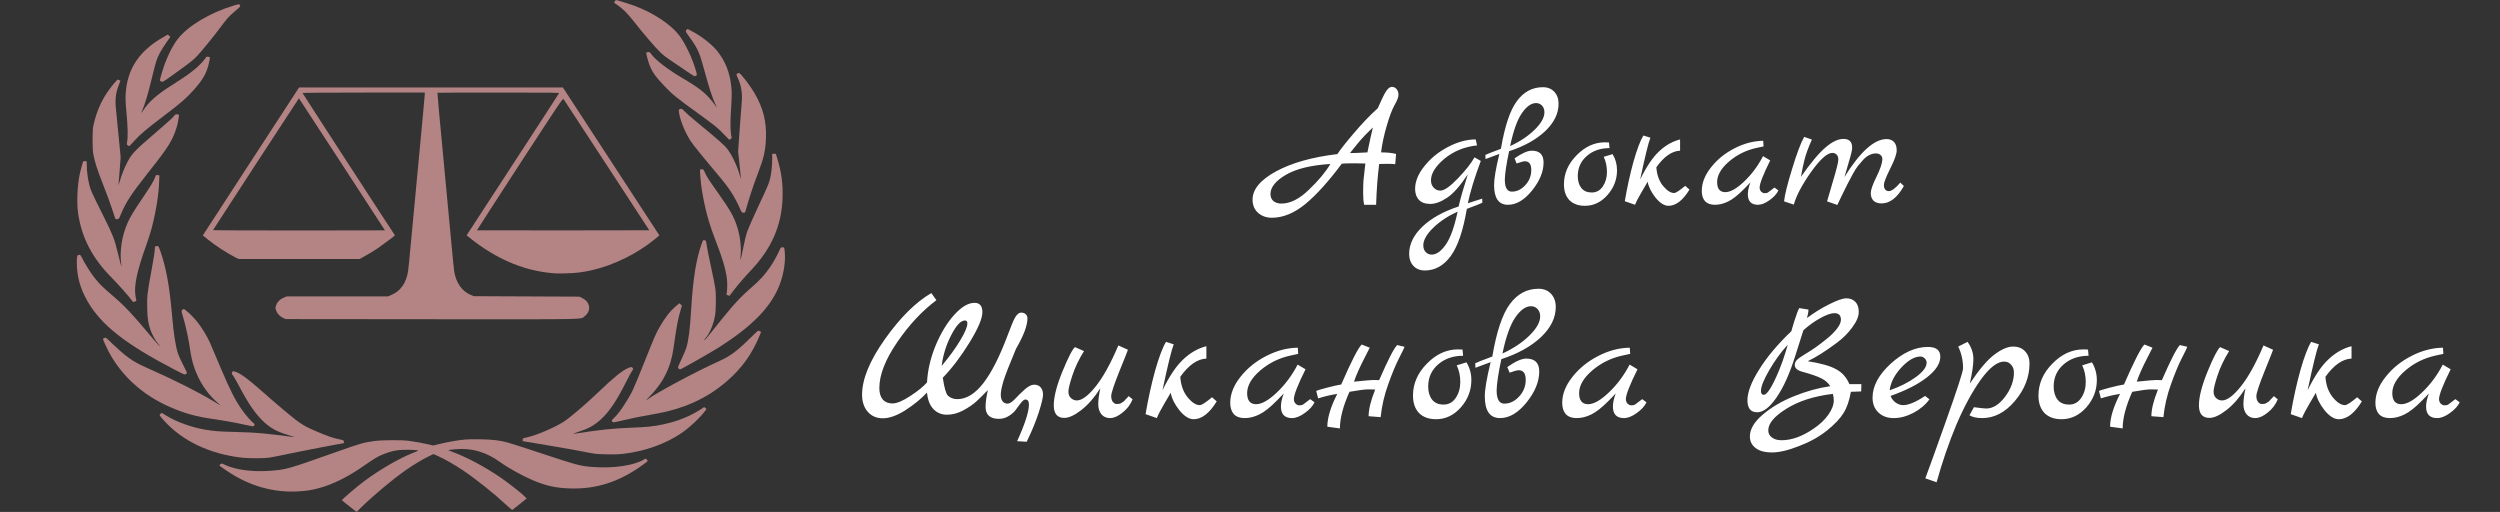 <svg width="293" height="60" viewBox="0 0 293 60" fill="none" xmlns="http://www.w3.org/2000/svg">
<rect x="0" y="0" width="293" height="60" fill="#333333" stroke="none"/>
<path d="M118.964 46.756C119.316 46.375 119.697 46.001 120.108 45.634C120.519 45.267 120.885 45.084 121.208 45.084C121.531 45.084 121.78 45.187 121.956 45.392C122.147 45.597 122.242 45.883 122.242 46.25C122.242 46.602 122.073 47.306 121.736 48.362C121.399 49.403 120.929 50.54 120.328 51.772L119.206 51.706C120.13 49.682 120.592 48.252 120.592 47.416C120.592 47.02 120.453 46.822 120.174 46.822C120.042 46.822 119.881 46.939 119.69 47.174C119.499 47.409 119.301 47.673 119.096 47.966C118.905 48.245 118.627 48.501 118.26 48.736C117.893 48.971 117.497 49.088 117.072 49.088C116.031 49.088 115.51 48.619 115.51 47.68C115.51 47.181 115.598 46.529 115.774 45.722C115.231 46.279 114.777 46.727 114.41 47.064C114.043 47.401 113.537 47.746 112.892 48.098C112.261 48.435 111.623 48.604 110.978 48.604C110.347 48.604 109.819 48.384 109.394 47.944C108.969 47.489 108.719 46.844 108.646 46.008C107.957 46.741 107.113 47.431 106.116 48.076C105.119 48.707 104.239 49.022 103.476 49.022C102.728 49.022 102.134 48.765 101.694 48.252C101.254 47.739 101.034 47.079 101.034 46.272C101.034 44.439 101.929 42.261 103.718 39.738C105.507 37.215 107.319 35.419 109.152 34.348L109.746 35.184C108.074 36.431 106.541 38.073 105.148 40.112C103.755 42.151 103.058 43.94 103.058 45.48C103.058 46.052 103.19 46.499 103.454 46.822C103.733 47.13 104.114 47.284 104.598 47.284C105.097 47.284 105.786 46.998 106.666 46.426C107.546 45.854 108.206 45.319 108.646 44.82C108.719 43.397 109.057 41.953 109.658 40.486C110.274 39.019 111 37.824 111.836 36.9C112.687 35.961 113.479 35.492 114.212 35.492C114.828 35.492 115.136 35.859 115.136 36.592C115.136 37.325 114.63 38.513 113.618 40.156C112.606 41.799 111.565 43.17 110.494 44.27C110.67 45.443 110.868 46.14 111.088 46.36C111.367 46.639 111.741 46.778 112.21 46.778C113.266 46.778 114.278 46.155 115.246 44.908C116.214 43.661 117.175 41.762 118.128 39.21C118.509 38.169 118.803 37.479 119.008 37.142C119.228 36.805 119.448 36.636 119.668 36.636C119.888 36.636 120.064 36.695 120.196 36.812C120.343 36.929 120.416 37.098 120.416 37.318C120.416 38.154 119.969 39.342 119.074 40.882C118.311 42.701 117.82 43.962 117.6 44.666C117.395 45.37 117.292 45.898 117.292 46.25C117.292 46.602 117.365 46.866 117.512 47.042C117.659 47.218 117.849 47.306 118.084 47.306C118.319 47.306 118.612 47.123 118.964 46.756ZM113.09 37.56C112.606 37.56 112.071 38.132 111.484 39.276C110.897 40.405 110.523 41.608 110.362 42.884C111.271 41.799 111.997 40.801 112.54 39.892C113.097 38.968 113.376 38.301 113.376 37.89C113.376 37.67 113.281 37.56 113.09 37.56ZM132.28 46.426L132.742 46.8C132.492 47.416 132.096 47.937 131.554 48.362C131.026 48.787 130.542 49 130.102 49C129.676 49 129.339 48.853 129.09 48.56C128.84 48.252 128.716 47.856 128.716 47.372C128.716 46.888 128.796 46.265 128.958 45.502C128.268 46.587 127.528 47.438 126.736 48.054C125.944 48.67 125.276 48.978 124.734 48.978C123.912 48.978 123.502 48.487 123.502 47.504C123.502 46.521 123.839 45.201 124.514 43.544C125.203 41.872 125.694 40.919 125.988 40.684L127.044 41.146C126.442 42.114 125.988 43.067 125.68 44.006C125.372 44.945 125.218 45.575 125.218 45.898C125.218 46.206 125.313 46.455 125.504 46.646C125.709 46.837 125.944 46.932 126.208 46.932C126.794 46.932 127.52 46.397 128.386 45.326C129.266 44.241 130.16 42.627 131.07 40.486L132.192 40.992C132.162 41.109 131.825 41.96 131.18 43.544C130.549 45.128 130.234 46.081 130.234 46.404C130.234 46.712 130.3 46.947 130.432 47.108C130.578 47.269 130.718 47.35 130.85 47.35C130.996 47.35 131.106 47.343 131.18 47.328C131.253 47.313 131.326 47.284 131.4 47.24C131.473 47.196 131.532 47.159 131.576 47.13C131.634 47.101 131.7 47.049 131.774 46.976L131.928 46.8C131.972 46.771 132.03 46.712 132.104 46.624C132.192 46.521 132.25 46.455 132.28 46.426ZM142.048 46.558L142.598 47.042C141.747 48.435 140.845 49.132 139.892 49.132C139.349 49.132 138.792 48.78 138.22 48.076C137.662 47.372 137.325 46.69 137.208 46.03C137.12 46.191 136.87 46.617 136.46 47.306C136.049 47.995 135.756 48.56 135.58 49L134.26 48.538C134.568 46.734 134.942 45.033 135.382 43.434C135.836 41.835 136.262 40.713 136.658 40.068L137.56 40.354C137.296 41.029 136.856 42.825 136.24 45.744C137.046 44.087 137.86 42.877 138.682 42.114C139.503 41.337 140.405 40.823 141.388 40.574V42.026C140.332 42.07 139.312 42.781 138.33 44.16C138.388 45.113 138.667 45.905 139.166 46.536C139.679 47.167 140.163 47.482 140.618 47.482C140.838 47.482 141.314 47.174 142.048 46.558ZM153.556 46.778L154.062 47.152C153.856 47.592 153.475 48.01 152.918 48.406C152.375 48.802 151.876 49 151.422 49C150.556 49 150.124 48.545 150.124 47.636C150.124 47.211 150.234 46.705 150.454 46.118L149.64 46.954C148.848 47.761 148.158 48.303 147.572 48.582C147 48.861 146.435 49 145.878 49C145.32 49 144.895 48.846 144.602 48.538C144.323 48.215 144.184 47.775 144.184 47.218C144.184 46.191 144.58 45.179 145.372 44.182C146.164 43.17 147.176 42.349 148.408 41.718C149.64 41.087 150.872 40.765 152.104 40.75L152.148 41.476L151.224 41.674C149.889 41.967 148.708 42.554 147.682 43.434C146.67 44.314 146.164 45.194 146.164 46.074C146.164 46.939 146.516 47.372 147.22 47.372C147.88 47.372 148.694 46.91 149.662 45.986C150.63 45.062 151.436 43.977 152.082 42.73L153.006 43.28C152.096 45.113 151.642 46.279 151.642 46.778C151.642 46.983 151.708 47.159 151.84 47.306C151.986 47.438 152.126 47.504 152.258 47.504C152.404 47.504 152.5 47.497 152.544 47.482C152.588 47.467 152.632 47.453 152.676 47.438C152.72 47.409 152.771 47.372 152.83 47.328C152.903 47.284 152.962 47.24 153.006 47.196C153.064 47.152 153.152 47.086 153.27 46.998C153.387 46.91 153.482 46.837 153.556 46.778ZM163.747 40.442L164.605 40.64C164.591 40.743 164.378 41.19 163.967 41.982C163.571 42.759 163.146 43.786 162.691 45.062C162.237 46.323 161.943 47.599 161.811 48.89L160.403 48.78C160.403 47.973 160.66 46.932 161.173 45.656C161.041 45.641 160.77 45.634 160.359 45.634C159.963 45.634 159.23 45.729 158.159 45.92C157.411 47.592 157.037 49.022 157.037 50.21L155.563 50.012C155.563 48.971 155.952 47.687 156.729 46.162C155.981 46.279 155.233 46.455 154.485 46.69L154.265 45.832C154.265 45.788 154.654 45.663 155.431 45.458C156.223 45.253 156.81 45.121 157.191 45.062C158.365 42.363 159.164 40.801 159.589 40.376L160.535 40.75C160.462 40.897 160.293 41.227 160.029 41.74C159.369 43.016 158.922 44.013 158.687 44.732C159.963 44.6 160.726 44.534 160.975 44.534C161.239 44.534 161.459 44.541 161.635 44.556C162.662 42.195 163.366 40.823 163.747 40.442ZM171.872 42.466C172.253 43.097 172.444 43.793 172.444 44.556C172.444 45.744 172.033 46.807 171.212 47.746C170.391 48.67 169.423 49.132 168.308 49.132C167.457 49.132 166.79 48.89 166.306 48.406C165.837 47.907 165.602 47.225 165.602 46.36C165.602 44.967 166.145 43.72 167.23 42.62C168.315 41.505 169.533 40.948 170.882 40.948C171.131 40.948 171.307 40.955 171.41 40.97L171.476 41.696C170.303 41.696 169.327 42.033 168.55 42.708C167.773 43.383 167.384 44.248 167.384 45.304C167.384 45.935 167.538 46.448 167.846 46.844C168.154 47.225 168.601 47.416 169.188 47.416C169.789 47.416 170.266 47.152 170.618 46.624C170.97 46.096 171.146 45.48 171.146 44.776C171.146 44.057 171.007 43.405 170.728 42.818L171.872 42.466ZM175.955 42.092C175.603 43.764 175.42 44.981 175.405 45.744C175.405 46.785 175.706 47.306 176.307 47.306C176.952 47.306 177.532 47.027 178.045 46.47C178.558 45.913 178.815 45.26 178.815 44.512C178.815 43.764 178.536 43.39 177.979 43.39C177.818 43.39 177.466 43.485 176.923 43.676L176.659 43.016C177.598 42.356 178.338 42.026 178.881 42.026C179.893 42.026 180.399 42.532 180.399 43.544C180.399 44.732 179.9 45.942 178.903 47.174C177.92 48.391 176.886 49 175.801 49C174.613 49 174.019 48.149 174.019 46.448C174.019 45.641 174.246 44.307 174.701 42.444L172.919 43.104L172.897 42.576C173.044 42.488 173.711 42.224 174.899 41.784C175.398 38.851 176.087 36.797 176.967 35.624C177.847 34.436 178.962 33.842 180.311 33.842C180.927 33.842 181.418 34.04 181.785 34.436C182.152 34.832 182.335 35.345 182.335 35.976C182.335 37.237 181.756 38.418 180.597 39.518C179.438 40.603 177.891 41.461 175.955 42.092ZM176.087 41.432C177.363 40.845 178.419 40.141 179.255 39.32C180.091 38.499 180.509 37.751 180.509 37.076C180.509 36.724 180.406 36.438 180.201 36.218C179.996 35.998 179.739 35.888 179.431 35.888C178.815 35.888 178.206 36.321 177.605 37.186C177.004 38.051 176.498 39.467 176.087 41.432ZM192.464 46.778L192.97 47.152C192.765 47.592 192.383 48.01 191.826 48.406C191.283 48.802 190.785 49 190.33 49C189.465 49 189.032 48.545 189.032 47.636C189.032 47.211 189.142 46.705 189.362 46.118L188.548 46.954C187.756 47.761 187.067 48.303 186.48 48.582C185.908 48.861 185.343 49 184.786 49C184.229 49 183.803 48.846 183.51 48.538C183.231 48.215 183.092 47.775 183.092 47.218C183.092 46.191 183.488 45.179 184.28 44.182C185.072 43.17 186.084 42.349 187.316 41.718C188.548 41.087 189.78 40.765 191.012 40.75L191.056 41.476L190.132 41.674C188.797 41.967 187.617 42.554 186.59 43.434C185.578 44.314 185.072 45.194 185.072 46.074C185.072 46.939 185.424 47.372 186.128 47.372C186.788 47.372 187.602 46.91 188.57 45.986C189.538 45.062 190.345 43.977 190.99 42.73L191.914 43.28C191.005 45.113 190.55 46.279 190.55 46.778C190.55 46.983 190.616 47.159 190.748 47.306C190.895 47.438 191.034 47.504 191.166 47.504C191.313 47.504 191.408 47.497 191.452 47.482C191.496 47.467 191.54 47.453 191.584 47.438C191.628 47.409 191.679 47.372 191.738 47.328C191.811 47.284 191.87 47.24 191.914 47.196C191.973 47.152 192.061 47.086 192.178 46.998C192.295 46.91 192.391 46.837 192.464 46.778ZM218.154 45.018L218.132 45.876L216.922 45.92C216.746 46.947 216.46 47.775 216.064 48.406C215.683 49.037 215.037 49.719 214.128 50.452C213.219 51.185 212.126 51.794 210.85 52.278C209.589 52.777 208.533 53.026 207.682 53.026C206.831 53.026 206.186 52.85 205.746 52.498C205.306 52.161 205.086 51.713 205.086 51.156C205.086 50.305 205.585 49.455 206.582 48.604C207.594 47.739 208.811 47.02 210.234 46.448C211.671 45.861 213.094 45.465 214.502 45.26C214.282 44.893 213.945 44.593 213.49 44.358C213.05 44.123 212.295 43.859 211.224 43.566C210.637 43.405 210.344 43.141 210.344 42.774C210.344 42.554 210.432 42.356 210.608 42.18C210.799 41.989 211.107 41.769 211.532 41.52C211.972 41.256 212.383 40.992 212.764 40.728C213.16 40.449 213.593 40.119 214.062 39.738C214.546 39.357 214.949 38.961 215.272 38.55C215.595 38.139 215.756 37.78 215.756 37.472C215.756 36.959 215.499 36.702 214.986 36.702C214.59 36.702 214.047 36.893 213.358 37.274C212.683 37.641 212.016 38.117 211.356 38.704L210.41 41.696C209.75 43.793 209.017 45.421 208.21 46.58C207.418 47.739 206.663 48.318 205.944 48.318C205.181 48.318 204.8 47.849 204.8 46.91C204.8 45.971 205.255 44.776 206.164 43.324C207.073 41.857 208.335 40.354 209.948 38.814C209.948 38.799 209.985 38.667 210.058 38.418C210.146 38.154 210.227 37.89 210.3 37.626C210.549 36.834 210.74 36.328 210.872 36.108L211.95 36.284C211.95 36.563 211.891 36.893 211.774 37.274C212.595 36.658 213.461 36.123 214.37 35.668C215.294 35.199 215.969 34.964 216.394 34.964C216.834 34.964 217.186 35.103 217.45 35.382C217.714 35.646 217.846 36.042 217.846 36.57C217.846 37.083 217.597 37.677 217.098 38.352C216.614 39.027 216.005 39.635 215.272 40.178C213.937 41.175 212.801 41.894 211.862 42.334C213.387 42.569 214.502 42.884 215.206 43.28C215.91 43.661 216.423 44.241 216.746 45.018H218.154ZM206.714 46.272C207.11 46.272 207.704 45.326 208.496 43.434C208.833 42.598 209.083 41.901 209.244 41.344C209.42 40.787 209.508 40.479 209.508 40.42C208.716 41.285 207.997 42.275 207.352 43.39C206.707 44.505 206.384 45.311 206.384 45.81C206.384 46.118 206.494 46.272 206.714 46.272ZM212.566 50.232C213.285 49.748 213.857 49.205 214.282 48.604C214.707 48.003 214.92 47.438 214.92 46.91C214.92 46.661 214.883 46.411 214.81 46.162C212.61 46.426 210.799 47.005 209.376 47.9C207.953 48.78 207.242 49.623 207.242 50.43C207.242 50.782 207.381 51.061 207.66 51.266C207.939 51.486 208.32 51.596 208.804 51.596C209.992 51.596 211.246 51.141 212.566 50.232ZM225.623 46.404L226.129 46.8C225.675 47.431 225.051 47.959 224.259 48.384C223.467 48.795 222.697 49 221.949 49C221.201 49 220.6 48.78 220.145 48.34C219.691 47.9 219.463 47.321 219.463 46.602C219.463 45.253 220.175 43.925 221.597 42.62C223.035 41.315 224.487 40.662 225.953 40.662C226.921 40.662 227.405 41.043 227.405 41.806C227.405 42.598 226.892 43.397 225.865 44.204C224.853 45.011 223.423 45.744 221.575 46.404C221.707 46.741 221.913 47.005 222.191 47.196C222.47 47.387 222.756 47.482 223.049 47.482C223.68 47.482 224.538 47.123 225.623 46.404ZM221.465 45.744C222.653 45.333 223.673 44.82 224.523 44.204C225.374 43.588 225.799 43.023 225.799 42.51C225.799 42.319 225.726 42.151 225.579 42.004C225.433 41.857 225.264 41.784 225.073 41.784C224.384 41.784 223.636 42.217 222.829 43.082C222.037 43.933 221.583 44.82 221.465 45.744ZM230.863 44.952C231.977 43.28 232.945 42.143 233.767 41.542C234.588 40.926 235.307 40.618 235.923 40.618C236.539 40.618 237.015 40.809 237.353 41.19C237.69 41.557 237.859 42.026 237.859 42.598C237.859 44.182 237.287 45.649 236.143 46.998C235.013 48.333 233.737 49 232.315 49C231.684 49 231.185 48.89 230.819 48.67L231.347 47.724C232.124 47.827 232.601 47.878 232.777 47.878C233.569 47.878 234.309 47.416 234.999 46.492C235.688 45.568 236.033 44.622 236.033 43.654C236.033 43.287 235.923 42.987 235.703 42.752C235.497 42.503 235.226 42.378 234.889 42.378C234.082 42.378 233.165 43.089 232.139 44.512C231.127 45.935 230.173 47.695 229.279 49.792C228.399 51.904 227.629 54.148 226.969 56.524L225.649 56.062C225.678 55.974 225.957 55.211 226.485 53.774C226.998 52.351 227.504 50.936 228.003 49.528C229.381 45.656 230.071 43.537 230.071 43.17C230.071 42.231 229.88 41.381 229.499 40.618L230.599 40.068C231.053 40.699 231.281 41.366 231.281 42.07C231.281 42.759 231.141 43.72 230.863 44.952ZM245.177 42.466C245.558 43.097 245.749 43.793 245.749 44.556C245.749 45.744 245.338 46.807 244.517 47.746C243.695 48.67 242.727 49.132 241.613 49.132C240.762 49.132 240.095 48.89 239.611 48.406C239.141 47.907 238.907 47.225 238.907 46.36C238.907 44.967 239.449 43.72 240.535 42.62C241.62 41.505 242.837 40.948 244.187 40.948C244.436 40.948 244.612 40.955 244.715 40.97L244.781 41.696C243.607 41.696 242.632 42.033 241.855 42.708C241.077 43.383 240.689 44.248 240.689 45.304C240.689 45.935 240.843 46.448 241.151 46.844C241.459 47.225 241.906 47.416 242.493 47.416C243.094 47.416 243.571 47.152 243.923 46.624C244.275 46.096 244.451 45.48 244.451 44.776C244.451 44.057 244.311 43.405 244.033 42.818L245.177 42.466ZM255.486 40.442L256.344 40.64C256.329 40.743 256.116 41.19 255.706 41.982C255.31 42.759 254.884 43.786 254.43 45.062C253.975 46.323 253.682 47.599 253.55 48.89L252.142 48.78C252.142 47.973 252.398 46.932 252.912 45.656C252.78 45.641 252.508 45.634 252.098 45.634C251.702 45.634 250.968 45.729 249.898 45.92C249.15 47.592 248.776 49.022 248.776 50.21L247.302 50.012C247.302 48.971 247.69 47.687 248.468 46.162C247.72 46.279 246.972 46.455 246.224 46.69L246.004 45.832C246.004 45.788 246.392 45.663 247.17 45.458C247.962 45.253 248.548 45.121 248.93 45.062C250.103 42.363 250.902 40.801 251.328 40.376L252.274 40.75C252.2 40.897 252.032 41.227 251.768 41.74C251.108 43.016 250.66 44.013 250.426 44.732C251.702 44.6 252.464 44.534 252.714 44.534C252.978 44.534 253.198 44.541 253.374 44.556C254.4 42.195 255.104 40.823 255.486 40.442ZM266.492 46.426L266.954 46.8C266.705 47.416 266.309 47.937 265.766 48.362C265.238 48.787 264.754 49 264.314 49C263.889 49 263.552 48.853 263.302 48.56C263.053 48.252 262.928 47.856 262.928 47.372C262.928 46.888 263.009 46.265 263.17 45.502C262.481 46.587 261.74 47.438 260.948 48.054C260.156 48.67 259.489 48.978 258.946 48.978C258.125 48.978 257.714 48.487 257.714 47.504C257.714 46.521 258.052 45.201 258.726 43.544C259.416 41.872 259.907 40.919 260.2 40.684L261.256 41.146C260.655 42.114 260.2 43.067 259.892 44.006C259.584 44.945 259.43 45.575 259.43 45.898C259.43 46.206 259.526 46.455 259.716 46.646C259.922 46.837 260.156 46.932 260.42 46.932C261.007 46.932 261.733 46.397 262.598 45.326C263.478 44.241 264.373 42.627 265.282 40.486L266.404 40.992C266.375 41.109 266.038 41.96 265.392 43.544C264.762 45.128 264.446 46.081 264.446 46.404C264.446 46.712 264.512 46.947 264.644 47.108C264.791 47.269 264.93 47.35 265.062 47.35C265.209 47.35 265.319 47.343 265.392 47.328C265.466 47.313 265.539 47.284 265.612 47.24C265.686 47.196 265.744 47.159 265.788 47.13C265.847 47.101 265.913 47.049 265.986 46.976L266.14 46.8C266.184 46.771 266.243 46.712 266.316 46.624C266.404 46.521 266.463 46.455 266.492 46.426ZM276.26 46.558L276.81 47.042C275.96 48.435 275.058 49.132 274.104 49.132C273.562 49.132 273.004 48.78 272.432 48.076C271.875 47.372 271.538 46.69 271.42 46.03C271.332 46.191 271.083 46.617 270.672 47.306C270.262 47.995 269.968 48.56 269.792 49L268.472 48.538C268.78 46.734 269.154 45.033 269.594 43.434C270.049 41.835 270.474 40.713 270.87 40.068L271.772 40.354C271.508 41.029 271.068 42.825 270.452 45.744C271.259 44.087 272.073 42.877 272.894 42.114C273.716 41.337 274.618 40.823 275.6 40.574V42.026C274.544 42.07 273.525 42.781 272.542 44.16C272.601 45.113 272.88 45.905 273.378 46.536C273.892 47.167 274.376 47.482 274.83 47.482C275.05 47.482 275.527 47.174 276.26 46.558ZM287.769 46.778L288.275 47.152C288.069 47.592 287.688 48.01 287.131 48.406C286.588 48.802 286.089 49 285.635 49C284.769 49 284.337 48.545 284.337 47.636C284.337 47.211 284.447 46.705 284.667 46.118L283.853 46.954C283.061 47.761 282.371 48.303 281.785 48.582C281.213 48.861 280.648 49 280.091 49C279.533 49 279.108 48.846 278.815 48.538C278.536 48.215 278.397 47.775 278.397 47.218C278.397 46.191 278.793 45.179 279.585 44.182C280.377 43.17 281.389 42.349 282.621 41.718C283.853 41.087 285.085 40.765 286.317 40.75L286.361 41.476L285.437 41.674C284.102 41.967 282.921 42.554 281.895 43.434C280.883 44.314 280.377 45.194 280.377 46.074C280.377 46.939 280.729 47.372 281.433 47.372C282.093 47.372 282.907 46.91 283.875 45.986C284.843 45.062 285.649 43.977 286.295 42.73L287.219 43.28C286.309 45.113 285.855 46.279 285.855 46.778C285.855 46.983 285.921 47.159 286.053 47.306C286.199 47.438 286.339 47.504 286.471 47.504C286.617 47.504 286.713 47.497 286.757 47.482C286.801 47.467 286.845 47.453 286.889 47.438C286.933 47.409 286.984 47.372 287.043 47.328C287.116 47.284 287.175 47.24 287.219 47.196C287.277 47.152 287.365 47.086 287.483 46.998C287.6 46.91 287.695 46.837 287.769 46.778Z" fill="white"/>
<path d="M163.62 18.04L163.52 19.24C163.213 19.213 162.88 19.2 162.52 19.2C162.173 19.2 161.88 19.207 161.64 19.22C161.453 20.687 161.333 22.28 161.28 24H159.88C159.8 23.653 159.76 23.193 159.76 22.62C159.76 22.047 159.773 21.553 159.8 21.14C159.84 20.713 159.887 20.293 159.94 19.88C159.993 19.467 160.02 19.227 160.02 19.16C159.833 19.147 159.393 19.14 158.7 19.14C158.007 19.14 157.527 19.153 157.26 19.18C155.713 21.26 154.287 22.84 152.98 23.92C151.673 24.987 150.367 25.52 149.06 25.52C148.42 25.52 147.88 25.327 147.44 24.94C147.013 24.553 146.8 24.04 146.8 23.4C146.8 22.187 147.72 21.08 149.56 20.08C151.413 19.08 153.807 18.407 156.74 18.06C157.087 17.527 157.733 16.707 158.68 15.6C159.627 14.48 160.56 13.507 161.48 12.68C161.88 11.747 162.193 11.1 162.42 10.74C162.66 10.367 162.893 10.18 163.12 10.18C163.347 10.18 163.533 10.267 163.68 10.44C163.827 10.613 163.9 10.84 163.9 11.12C163.9 11.387 163.747 11.787 163.44 12.32C163.147 12.84 162.84 13.653 162.52 14.76C162.2 15.853 161.98 16.887 161.86 17.86C162.553 17.86 163.14 17.92 163.62 18.04ZM153.42 22.22C154.527 21.167 155.36 20.167 155.92 19.22C153.68 19.353 151.947 19.773 150.72 20.48C149.507 21.187 148.9 21.94 148.9 22.74C148.9 23.087 149.013 23.36 149.24 23.56C149.48 23.76 149.793 23.86 150.18 23.86C151.22 23.86 152.3 23.313 153.42 22.22ZM160.26 17.86C160.353 17.407 160.473 16.84 160.62 16.16C160.78 15.467 160.873 15.06 160.9 14.94C160.26 15.553 159.813 16.007 159.56 16.3C159.307 16.58 158.86 17.127 158.22 17.94C158.447 17.927 158.72 17.92 159.04 17.92C159.373 17.907 159.647 17.893 159.86 17.88C160.073 17.867 160.207 17.86 160.26 17.86ZM173.711 23.28L173.731 23.76C173.598 23.84 172.991 24.08 171.911 24.48C171.485 27.027 170.858 28.867 170.031 30C169.205 31.133 168.191 31.7 166.991 31.7C166.431 31.7 165.985 31.52 165.651 31.16C165.318 30.8 165.151 30.333 165.151 29.76C165.151 28.613 165.678 27.54 166.731 26.54C167.785 25.553 169.191 24.773 170.951 24.2C171.151 23.307 171.511 22.047 172.031 20.42C171.138 21.78 170.325 22.7 169.591 23.18C168.871 23.66 168.218 23.9 167.631 23.9C167.045 23.9 166.598 23.74 166.291 23.42C165.998 23.1 165.851 22.673 165.851 22.14C165.851 21.26 166.218 20.367 166.951 19.46C167.685 18.54 168.605 17.793 169.711 17.22C170.831 16.633 171.911 16.34 172.951 16.34L173.111 17.04C171.631 17.2 170.358 17.72 169.291 18.6C168.238 19.48 167.711 20.327 167.711 21.14C167.711 21.487 167.818 21.773 168.031 22C168.245 22.227 168.505 22.34 168.811 22.34C169.265 22.34 169.951 21.86 170.871 20.9C171.791 19.94 172.438 19.12 172.811 18.44L173.551 18.86C172.818 20.82 172.311 22.473 172.031 23.82L173.711 23.28ZM170.831 24.8C169.671 25.333 168.711 25.973 167.951 26.72C167.191 27.467 166.811 28.147 166.811 28.76C166.811 29.08 166.905 29.34 167.091 29.54C167.278 29.74 167.511 29.84 167.791 29.84C168.351 29.84 168.905 29.447 169.451 28.66C169.998 27.873 170.458 26.587 170.831 24.8ZM176.866 17.72C176.546 19.24 176.38 20.347 176.366 21.04C176.366 21.987 176.64 22.46 177.186 22.46C177.773 22.46 178.3 22.207 178.766 21.7C179.233 21.193 179.466 20.6 179.466 19.92C179.466 19.24 179.213 18.9 178.706 18.9C178.56 18.9 178.24 18.987 177.746 19.16L177.506 18.56C178.36 17.96 179.033 17.66 179.526 17.66C180.446 17.66 180.906 18.12 180.906 19.04C180.906 20.12 180.453 21.22 179.546 22.34C178.653 23.447 177.713 24 176.726 24C175.646 24 175.106 23.227 175.106 21.68C175.106 20.947 175.313 19.733 175.726 18.04L174.106 18.64L174.086 18.16C174.22 18.08 174.826 17.84 175.906 17.44C176.36 14.773 176.986 12.907 177.786 11.84C178.586 10.76 179.6 10.22 180.826 10.22C181.386 10.22 181.833 10.4 182.166 10.76C182.5 11.12 182.666 11.587 182.666 12.16C182.666 13.307 182.14 14.38 181.086 15.38C180.033 16.367 178.626 17.147 176.866 17.72ZM176.986 17.12C178.146 16.587 179.106 15.947 179.866 15.2C180.626 14.453 181.006 13.773 181.006 13.16C181.006 12.84 180.913 12.58 180.726 12.38C180.54 12.18 180.306 12.08 180.026 12.08C179.466 12.08 178.913 12.473 178.366 13.26C177.82 14.047 177.36 15.333 176.986 17.12ZM188.995 18.06C189.341 18.633 189.515 19.267 189.515 19.96C189.515 21.04 189.141 22.007 188.395 22.86C187.648 23.7 186.768 24.12 185.755 24.12C184.981 24.12 184.375 23.9 183.935 23.46C183.508 23.007 183.295 22.387 183.295 21.6C183.295 20.333 183.788 19.2 184.775 18.2C185.761 17.187 186.868 16.68 188.095 16.68C188.321 16.68 188.481 16.687 188.575 16.7L188.635 17.36C187.568 17.36 186.681 17.667 185.975 18.28C185.268 18.893 184.915 19.68 184.915 20.64C184.915 21.213 185.055 21.68 185.335 22.04C185.615 22.387 186.021 22.56 186.555 22.56C187.101 22.56 187.535 22.32 187.855 21.84C188.175 21.36 188.335 20.8 188.335 20.16C188.335 19.507 188.208 18.913 187.955 18.38L188.995 18.06ZM197.506 21.78L198.006 22.22C197.233 23.487 196.413 24.12 195.546 24.12C195.053 24.12 194.546 23.8 194.026 23.16C193.52 22.52 193.213 21.9 193.106 21.3C193.026 21.447 192.8 21.833 192.426 22.46C192.053 23.087 191.786 23.6 191.626 24L190.426 23.58C190.706 21.94 191.046 20.393 191.446 18.94C191.86 17.487 192.246 16.467 192.606 15.88L193.426 16.14C193.186 16.753 192.786 18.387 192.226 21.04C192.96 19.533 193.7 18.433 194.446 17.74C195.193 17.033 196.013 16.567 196.906 16.34V17.66C195.946 17.7 195.02 18.347 194.126 19.6C194.18 20.467 194.433 21.187 194.886 21.76C195.353 22.333 195.793 22.62 196.206 22.62C196.406 22.62 196.84 22.34 197.506 21.78ZM207.968 21.98L208.428 22.32C208.242 22.72 207.895 23.1 207.388 23.46C206.895 23.82 206.442 24 206.028 24C205.242 24 204.848 23.587 204.848 22.76C204.848 22.373 204.948 21.913 205.148 21.38L204.408 22.14C203.688 22.873 203.062 23.367 202.528 23.62C202.008 23.873 201.495 24 200.988 24C200.482 24 200.095 23.86 199.828 23.58C199.575 23.287 199.448 22.887 199.448 22.38C199.448 21.447 199.808 20.527 200.528 19.62C201.248 18.7 202.168 17.953 203.288 17.38C204.408 16.807 205.528 16.513 206.648 16.5L206.688 17.16L205.848 17.34C204.635 17.607 203.562 18.14 202.628 18.94C201.708 19.74 201.248 20.54 201.248 21.34C201.248 22.127 201.568 22.52 202.208 22.52C202.808 22.52 203.548 22.1 204.428 21.26C205.308 20.42 206.042 19.433 206.628 18.3L207.468 18.8C206.642 20.467 206.228 21.527 206.228 21.98C206.228 22.167 206.288 22.327 206.408 22.46C206.542 22.58 206.668 22.64 206.788 22.64C206.922 22.64 207.008 22.633 207.048 22.62C207.088 22.607 207.128 22.593 207.168 22.58C207.208 22.553 207.255 22.52 207.308 22.48C207.375 22.44 207.428 22.4 207.468 22.36C207.522 22.32 207.602 22.26 207.708 22.18C207.815 22.1 207.902 22.033 207.968 21.98ZM222.713 21.4L223.133 21.8C222.373 23.16 221.5 23.84 220.513 23.84C220.113 23.84 219.8 23.733 219.573 23.52C219.36 23.293 219.253 23 219.253 22.64C219.253 22.267 219.473 21.633 219.913 20.74C220.353 19.847 220.587 19.167 220.613 18.7C220.627 18.487 220.56 18.313 220.413 18.18C220.28 18.047 220.093 17.98 219.853 17.98C219.613 17.98 219.367 18.04 219.113 18.16C218.873 18.267 218.633 18.447 218.393 18.7C218.167 18.953 217.953 19.2 217.753 19.44C217.567 19.68 217.353 20.02 217.113 20.46C216.887 20.9 216.693 21.267 216.533 21.56C216.253 22.107 215.853 22.927 215.333 24.02L214.133 23.6C214.133 23.56 214.353 22.807 214.793 21.34C215.233 19.873 215.453 19 215.453 18.72C215.453 18.44 215.387 18.24 215.253 18.12C215.12 17.987 214.953 17.92 214.753 17.92C214.153 17.92 213.32 18.667 212.253 20.16C211.2 21.653 210.527 22.927 210.233 23.98L209.093 23.6C209.16 22.893 209.473 21.627 210.033 19.8C210.593 17.96 211.067 16.707 211.453 16.04L212.353 16.36C211.94 17.28 211.653 18.06 211.493 18.7C211.333 19.327 211.193 20 211.073 20.72C212.22 19.08 213.18 17.933 213.953 17.28C214.727 16.613 215.427 16.28 216.053 16.28C216.733 16.28 217.073 16.62 217.073 17.3C217.073 17.567 216.953 18.093 216.713 18.88C216.487 19.667 216.307 20.287 216.173 20.74C218.013 17.78 219.66 16.3 221.113 16.3C221.473 16.3 221.76 16.413 221.973 16.64C222.187 16.853 222.293 17.18 222.293 17.62C222.293 18.047 222.04 18.76 221.533 19.76C221.04 20.76 220.793 21.393 220.793 21.66C220.793 21.913 220.847 22.1 220.953 22.22C221.06 22.34 221.193 22.4 221.353 22.4C221.7 22.4 222.153 22.067 222.713 21.4Z" fill="white"/>
<path d="M72.062 0.153L71.965 0.312L72.419 0.63C73.041 1.069 73.547 1.578 74.247 2.466C75.479 4.033 76.847 5.622 77.476 6.219C77.671 6.4 78.06 6.712 78.345 6.904C80.083 8.099 81.334 8.932 81.399 8.932C81.432 8.932 81.516 8.899 81.587 8.86C81.697 8.784 81.697 8.767 81.561 8.279C81.133 6.795 80.29 5.025 79.564 4.099C78.559 2.816 76.536 1.49 74.364 0.679C73.839 0.488 72.283 1.14441e-05 72.179 1.14441e-05C72.166 1.14441e-05 72.114 0.071 72.062 0.153Z" fill="#B48484"/>
<path d="M27.304 0.679C24.549 1.529 22.052 3.025 20.846 4.553C20.152 5.436 19.433 6.959 18.992 8.466C18.687 9.523 18.687 9.463 18.901 9.551C19.083 9.627 19.083 9.627 20.412 8.674C22.351 7.277 22.688 7.014 23.148 6.51C23.699 5.912 24.957 4.367 25.579 3.54C26.604 2.159 26.799 1.94 27.499 1.348C28.147 0.8 28.199 0.74 28.134 0.625C28.05 0.46 28.024 0.46 27.304 0.679Z" fill="#B48484"/>
<path d="M80.427 3.534C80.323 3.666 80.329 3.688 80.913 4.493C81.834 5.781 81.983 6.137 82.696 8.767C83.111 10.301 83.532 11.573 83.818 12.159C83.928 12.383 84.019 12.575 84.019 12.592C84.019 12.614 83.889 12.449 83.733 12.23C82.858 11.03 82.061 10.378 80.07 9.205C78.3 8.164 76.86 7.068 76.368 6.394C76.16 6.11 76.128 6.082 75.953 6.11C75.849 6.126 75.752 6.148 75.739 6.159C75.693 6.192 75.979 7.271 76.134 7.649C76.471 8.493 76.815 8.97 77.898 10.115C78.786 11.052 79.279 11.452 81.814 13.288C83.954 14.844 84.116 14.975 84.92 15.819L85.458 16.378L85.62 16.29C85.737 16.225 85.769 16.17 85.743 16.082C85.62 15.671 85.575 14.548 85.64 13.518C85.776 11.282 85.782 10.866 85.711 10.17C85.542 8.515 85.024 7.2 84.077 6C83.532 5.31 82.385 4.378 81.432 3.847C80.991 3.6 80.608 3.397 80.582 3.397C80.556 3.397 80.485 3.458 80.427 3.534Z" fill="#B48484"/>
<path d="M19.07 4.394C16.456 5.901 15.088 7.836 14.777 10.46C14.68 11.26 14.693 11.836 14.835 13.37C14.978 14.822 15.004 16.11 14.9 16.625C14.842 16.921 14.848 16.953 14.985 17.041C15.062 17.096 15.147 17.129 15.173 17.118C15.192 17.107 15.477 16.805 15.795 16.449C16.476 15.699 17.092 15.184 19.212 13.573C21.229 12.049 21.858 11.496 22.759 10.482C23.764 9.353 24.211 8.564 24.458 7.507C24.652 6.636 24.659 6.701 24.419 6.657C24.289 6.63 24.198 6.641 24.185 6.674C24.172 6.707 24.023 6.904 23.842 7.118C23.154 7.951 22.169 8.712 20.126 9.994C18.428 11.063 17.507 11.868 16.8 12.91C16.67 13.101 16.554 13.249 16.541 13.244C16.534 13.233 16.612 13.041 16.716 12.816C16.982 12.236 17.371 10.926 17.786 9.2C17.98 8.373 18.22 7.463 18.311 7.178C18.499 6.575 18.907 5.819 19.53 4.937L19.971 4.312L19.815 4.181L19.66 4.055L19.07 4.394Z" fill="#B48484"/>
<path d="M86.398 8.63C86.281 8.701 86.281 8.723 86.469 9.134C86.891 10.071 87.027 10.91 86.93 12.011C86.891 12.411 86.781 13.868 86.683 15.244L86.508 17.748L86.677 19.326C86.774 20.192 86.839 20.915 86.833 20.926C86.82 20.937 86.794 20.871 86.774 20.789C86.489 19.671 85.892 18.351 85.302 17.54C84.946 17.047 84.265 16.444 81.645 14.29C80.997 13.759 80.349 13.194 80.2 13.025C79.973 12.773 79.908 12.734 79.765 12.756C79.538 12.789 79.519 12.86 79.603 13.326C79.765 14.219 80.297 15.512 80.9 16.466C81.185 16.921 82.359 18.373 84.233 20.592C85.49 22.082 86.139 23.09 86.781 24.575C86.91 24.877 86.969 24.931 87.176 24.931C87.287 24.931 87.332 24.888 87.364 24.778C87.721 23.452 88.291 21.721 88.784 20.438C89.517 18.532 89.712 17.704 89.77 16.192C89.848 14.252 89.439 12.636 88.434 10.931C87.844 9.918 86.774 8.542 86.586 8.548C86.547 8.548 86.463 8.586 86.398 8.63Z" fill="#B48484"/>
<path d="M13.396 9.737C12.093 11.288 11.379 12.74 10.932 14.767C10.822 15.282 10.822 17.468 10.932 18.055C11.127 19.047 11.379 19.841 12.047 21.534C12.436 22.515 12.916 23.819 13.117 24.438C13.318 25.058 13.493 25.595 13.513 25.633C13.526 25.677 13.616 25.699 13.733 25.688C13.921 25.671 13.947 25.644 14.116 25.233C14.771 23.655 15.315 22.827 17.481 20.082C19.802 17.156 20.243 16.438 20.736 14.805C20.846 14.433 21.008 13.485 20.963 13.441C20.956 13.43 20.865 13.414 20.762 13.397C20.593 13.37 20.554 13.392 20.347 13.655C20.224 13.814 19.186 14.745 18.038 15.726C15.75 17.682 15.464 17.989 14.894 19.069C14.576 19.671 14.226 20.575 13.999 21.37C13.908 21.682 13.876 21.753 13.895 21.589C13.908 21.452 13.966 20.69 14.031 19.89L14.142 18.438L13.902 15.973C13.765 14.614 13.623 13.162 13.584 12.74C13.467 11.584 13.571 10.805 13.992 9.786C14.064 9.605 14.116 9.457 14.109 9.452C14.07 9.425 13.804 9.315 13.778 9.315C13.765 9.315 13.59 9.507 13.396 9.737Z" fill="#B48484"/>
<path d="M34.975 10.367C34.923 10.438 32.381 14.34 29.327 19.041L23.77 27.589L24.36 28.066C25.281 28.811 26.727 29.748 27.68 30.214L27.979 30.356H35.066H42.152L42.892 29.94C43.3 29.715 43.916 29.337 44.26 29.101C44.889 28.674 46.283 27.627 46.283 27.584C46.283 27.567 46.244 27.501 46.192 27.436C45.978 27.151 35.455 10.943 35.455 10.899C35.455 10.871 38.366 10.849 42.619 10.849H49.784V11.058C49.784 11.173 49.466 14.647 49.071 18.773C48.682 22.899 48.26 27.397 48.13 28.767C48.007 30.137 47.871 31.48 47.832 31.753C47.631 33.129 46.944 34.121 45.887 34.559L45.459 34.74H39.533H33.607L33.282 34.871C32.855 35.036 32.504 35.37 32.381 35.731C32.252 36.088 32.252 36.077 32.381 36.433C32.498 36.767 32.828 37.107 33.211 37.277L33.477 37.397L50.562 37.414C69.495 37.425 67.971 37.458 68.51 37.069C68.86 36.811 69.048 36.466 69.048 36.093C69.048 35.589 68.769 35.195 68.205 34.915L67.906 34.767L61.714 34.74L55.522 34.712L55.133 34.548C54.128 34.121 53.434 33.112 53.227 31.781C53.188 31.523 53.026 29.874 52.864 28.11C52.695 26.345 52.267 21.753 51.904 17.901C51.535 14.049 51.249 10.888 51.269 10.871C51.282 10.86 54.504 10.849 58.427 10.849C65.19 10.849 65.553 10.855 65.507 10.943C65.488 10.997 63.044 14.762 60.074 19.31L54.686 27.584L55.237 28.017C58.051 30.241 61.066 31.573 64.165 31.951C64.969 32.049 65.3 32.066 66.285 32.038C67.537 32.005 68.192 31.923 69.346 31.671C71.875 31.107 74.669 29.737 76.712 28.06L77.282 27.589L76.225 25.973C75.642 25.085 73.094 21.184 70.565 17.299L65.968 10.247H50.517H35.066L34.975 10.367ZM40.084 19.255C42.853 23.501 45.115 26.986 45.115 26.997C45.115 27.008 40.577 27.014 35.027 27.014C29.476 27.014 24.951 26.992 24.963 26.97C25.028 26.833 35.02 11.507 35.033 11.518C35.046 11.529 37.315 15.008 40.084 19.255ZM71.116 19.359L76.096 26.986L66.007 27.003C60.463 27.008 55.911 27.003 55.898 26.992C55.885 26.981 58.142 23.485 60.91 19.233C65.637 11.978 65.961 11.501 66.046 11.611C66.097 11.671 68.38 15.162 71.116 19.359Z" fill="#B48484"/>
<path d="M90.503 18.641C90.503 19.419 90.406 20.318 90.25 20.964C90.127 21.479 89.887 22.038 88.999 23.918C88.363 25.255 87.715 26.74 87.527 27.271C87.449 27.49 87.287 28.17 87.163 28.778C86.943 29.912 86.807 30.488 86.775 30.455C86.768 30.444 86.781 30.203 86.807 29.918C86.891 28.948 86.736 27.66 86.411 26.63C86.029 25.419 85.582 24.619 84.168 22.63C82.962 20.926 82.813 20.69 82.592 20.175C82.463 19.869 82.43 19.836 82.262 19.836C82.164 19.836 82.067 19.852 82.054 19.874C81.996 19.956 82.138 21.512 82.268 22.329C82.631 24.52 83.066 26.115 83.87 28.192C84.706 30.367 85.024 31.441 85.192 32.641C85.264 33.14 85.238 34.197 85.153 34.438C85.121 34.526 85.153 34.564 85.309 34.608L85.497 34.674L85.938 34.093C86.483 33.381 87.254 32.482 88 31.693C90.412 29.162 91.618 26.411 91.715 23.206C91.767 21.551 91.605 20.307 91.138 18.723L90.931 18.027H90.717H90.503V18.641Z" fill="#B48484"/>
<path d="M9.739 18.926C9.674 19.096 9.454 19.918 9.363 20.329C9.058 21.726 8.974 23.775 9.162 25.041C9.584 27.885 10.829 30.268 13.091 32.548C13.947 33.414 15.238 34.877 15.594 35.392C15.601 35.403 15.698 35.381 15.808 35.342C15.938 35.299 15.996 35.244 15.977 35.194C15.951 35.151 15.905 34.882 15.867 34.603C15.704 33.419 16.067 31.726 17.137 28.74C17.675 27.216 17.909 26.378 18.201 24.877C18.48 23.452 18.596 22.526 18.642 21.474L18.68 20.564L18.525 20.531C18.285 20.477 18.285 20.477 18.188 20.751C18.032 21.2 17.74 21.677 16.787 23.096C15.698 24.701 15.257 25.425 14.946 26.137C14.265 27.688 13.993 29.507 14.22 31.041C14.297 31.567 14.109 30.915 13.798 29.605C13.448 28.099 13.221 27.523 12.242 25.562C10.705 22.488 10.627 22.318 10.465 21.66C10.29 20.959 10.167 19.994 10.167 19.337V18.915L9.966 18.893C9.856 18.877 9.759 18.893 9.739 18.926Z" fill="#B48484"/>
<path d="M82.236 28.575C81.594 30.351 81.218 32.679 81.004 36.274C80.861 38.603 80.706 39.852 80.446 40.734C80.375 40.97 80.115 41.594 79.863 42.12C79.435 43.035 79.415 43.085 79.519 43.184C79.577 43.244 79.668 43.288 79.713 43.288C79.83 43.288 83.221 41.364 84.226 40.729C88.168 38.225 90.328 36.016 91.346 33.441C91.877 32.093 92.104 30.553 91.955 29.32C91.91 28.992 91.91 28.986 91.709 28.986C91.521 28.986 91.495 29.008 91.385 29.271C91.171 29.792 90.6 30.811 90.23 31.342C89.602 32.241 89.076 32.816 88.071 33.693C87.125 34.52 86.509 35.14 85.763 36C85.218 36.63 84.019 38.099 83.526 38.74C82.975 39.458 82.586 39.901 82.54 39.863C82.521 39.846 82.599 39.726 82.716 39.589C83.189 39.03 83.591 38.088 83.792 37.041C83.922 36.362 83.941 34.575 83.831 33.753C83.792 33.468 83.552 32.285 83.299 31.123C83.046 29.962 82.826 28.833 82.8 28.608C82.754 28.219 82.742 28.197 82.579 28.159C82.398 28.12 82.398 28.126 82.236 28.575Z" fill="#B48484"/>
<path d="M18.259 28.86C18.162 28.882 18.142 28.948 18.142 29.249C18.142 29.452 17.967 30.543 17.76 31.671C17.261 34.334 17.215 34.756 17.254 36.175C17.286 37.403 17.358 37.874 17.663 38.74C17.838 39.227 18.265 40.005 18.46 40.192C18.525 40.252 18.629 40.373 18.693 40.466C18.927 40.806 18.343 40.214 17.773 39.518C15.568 36.866 14.68 35.923 13.208 34.657C11.944 33.578 11.684 33.315 11.081 32.559C10.634 32 9.888 30.811 9.616 30.23C9.467 29.923 9.415 29.863 9.285 29.863C9.052 29.863 9 30.022 9 30.712C9 32.378 9.396 33.808 10.264 35.321C11.866 38.093 14.706 40.329 20.444 43.315C21.008 43.611 21.527 43.863 21.592 43.879C21.657 43.89 21.767 43.863 21.832 43.814C21.948 43.721 21.935 43.688 21.469 42.778C21.203 42.258 20.93 41.66 20.866 41.452C20.567 40.542 20.353 39.162 20.152 36.822C19.854 33.479 19.478 31.414 18.823 29.518C18.57 28.8 18.564 28.794 18.259 28.86Z" fill="#B48484"/>
<path d="M79.136 35.951C78.527 36.471 77.982 37.173 77.34 38.274C76.893 39.036 76.673 39.54 75.629 42.175C74.967 43.841 74.293 45.468 74.131 45.792C73.469 47.085 72.503 48.51 71.952 48.997C71.68 49.244 71.654 49.299 71.784 49.441C71.855 49.529 71.92 49.518 72.672 49.342C74.04 49.014 75.175 48.783 76.562 48.548C80.096 47.951 82.832 46.723 85.218 44.652C86.956 43.145 88.168 41.441 89.05 39.277L89.2 38.904L89.057 38.822C88.979 38.778 88.901 38.74 88.875 38.74C88.849 38.74 88.421 39.14 87.922 39.627C86.411 41.118 85.588 41.731 84.375 42.279C81.561 43.545 76.88 46.055 75.752 46.899C75.648 46.975 75.719 46.882 75.914 46.696C77.665 44.975 78.605 43.151 78.929 40.838C79.286 38.29 79.461 37.359 79.772 36.329L79.927 35.808L79.772 35.677L79.616 35.545L79.136 35.951Z" fill="#B48484"/>
<path d="M21.358 36.323C21.248 36.428 21.248 36.46 21.436 37.08C21.773 38.175 22.117 39.781 22.292 41.041C22.636 43.556 23.79 45.737 25.573 47.26C25.78 47.441 25.891 47.551 25.819 47.507C25.742 47.463 25.385 47.244 25.028 47.03C23.33 45.995 20.49 44.564 17.429 43.206C15.406 42.307 14.933 41.973 12.592 39.737C12.411 39.562 12.385 39.551 12.236 39.617C12.151 39.655 12.073 39.693 12.067 39.699C12.028 39.721 12.398 40.553 12.703 41.145C14.226 44.044 16.684 46.279 19.913 47.699C21.579 48.433 22.999 48.828 24.918 49.101C26.208 49.282 27.389 49.496 28.705 49.781C29.184 49.885 29.613 49.973 29.651 49.973C29.697 49.973 29.762 49.912 29.8 49.841C29.859 49.726 29.846 49.693 29.671 49.556C29.373 49.315 28.763 48.608 28.342 48.011C27.551 46.871 27 45.792 25.923 43.26C25.353 41.901 24.762 40.521 24.62 40.192C24.296 39.447 23.654 38.395 23.083 37.671C22.675 37.151 21.683 36.219 21.54 36.219C21.501 36.219 21.417 36.269 21.358 36.323Z" fill="#B48484"/>
<path d="M73.612 43.134C72.879 43.458 71.946 44.219 70.026 46.055C68.483 47.529 66.739 49.003 65.981 49.479C64.93 50.142 62.823 51.03 61.734 51.266C61.28 51.364 61.26 51.37 61.26 51.534V51.699L64.133 52.181C65.708 52.444 67.627 52.783 68.392 52.937C69.761 53.211 69.806 53.216 71.051 53.244C72.017 53.266 72.497 53.249 73.08 53.184C75.59 52.888 78.034 52.011 79.869 50.756C80.842 50.088 81.97 49.036 82.592 48.219L82.806 47.94L82.67 47.819L82.534 47.704L82.158 47.956C80.543 49.025 78.436 49.737 76.108 50C75.7 50.044 74.662 50.104 73.807 50.137C71.985 50.197 70.247 50.378 67.913 50.745C67.53 50.805 67.2 50.844 67.186 50.833C67.174 50.822 67.413 50.734 67.731 50.63C68.937 50.246 69.573 49.901 70.344 49.222C71.343 48.34 72.251 47.008 73.359 44.8C73.696 44.131 74.027 43.523 74.098 43.441C74.202 43.326 74.215 43.266 74.163 43.151C74.085 42.986 73.956 42.981 73.612 43.134Z" fill="#B48484"/>
<path d="M27.187 43.677C27.155 43.803 27.174 43.874 27.272 43.962C27.343 44.027 27.654 44.559 27.959 45.134C29.139 47.375 29.95 48.548 30.98 49.496C31.739 50.197 32.478 50.592 33.71 50.964C34.417 51.178 34.689 51.282 34.352 51.217C34.08 51.162 31.947 50.904 30.767 50.789C30.079 50.718 28.899 50.658 27.706 50.63C25.69 50.581 25.106 50.537 24.01 50.351C22.454 50.082 20.723 49.463 19.536 48.74L18.953 48.389L18.81 48.504C18.635 48.641 18.635 48.636 19.232 49.304C21.378 51.693 24.639 53.233 28.432 53.649C29.165 53.726 30.961 53.726 31.538 53.638C31.784 53.605 32.718 53.419 33.606 53.233C34.968 52.937 40.129 51.945 40.278 51.945C40.304 51.945 40.317 51.868 40.304 51.77C40.285 51.605 40.272 51.594 39.734 51.48C38.949 51.31 38.424 51.129 37.179 50.597C35.999 50.099 35.746 49.962 35.001 49.458C34.469 49.096 32.569 47.507 30.41 45.6C29.068 44.422 28.251 43.819 27.706 43.611C27.337 43.468 27.239 43.48 27.187 43.677Z" fill="#B48484"/>
<path d="M54.517 51.512C53.713 51.584 52.533 51.786 51.554 52.022L50.769 52.214L50.322 52.104C49.732 51.962 48.591 51.753 47.871 51.66C46.996 51.551 44.739 51.567 43.851 51.693C42.613 51.863 42.224 51.973 39.435 52.964C33.606 55.03 33.509 55.057 31.441 55.189C29.483 55.31 27.602 55.052 26.383 54.488C25.994 54.307 25.968 54.301 25.852 54.389C25.703 54.499 25.696 54.57 25.819 54.652C25.865 54.685 26.182 54.899 26.513 55.129C29.159 56.948 32.037 57.775 35.046 57.584C36.032 57.523 36.641 57.419 37.497 57.178C39.047 56.745 40.797 55.874 42.502 54.69C43.935 53.704 44.143 53.573 44.726 53.321C45.394 53.03 45.971 52.86 46.568 52.773C47.21 52.674 49.012 52.707 49.006 52.816C48.999 52.833 48.779 52.937 48.5 53.041C46.866 53.671 44.545 55.008 42.652 56.416C41.841 57.019 40.038 58.564 40.071 58.625C40.084 58.652 40.473 58.964 40.94 59.331L41.796 59.995L42.314 59.485C43.741 58.088 45.945 56.236 47.45 55.178C48.461 54.46 49.622 53.77 50.439 53.386L50.802 53.216L51.385 53.474C52.112 53.803 53.292 54.477 54.225 55.101C55.736 56.115 57.902 57.836 59.263 59.107C59.665 59.479 60.009 59.775 60.035 59.77C60.054 59.759 60.45 59.452 60.904 59.085L61.727 58.416L61.332 58.038C60.884 57.611 59.503 56.542 58.667 55.967C56.89 54.751 54.815 53.633 53.156 53.008C52.851 52.893 52.591 52.794 52.578 52.783C52.507 52.74 52.663 52.712 53.343 52.652C55.276 52.471 56.968 52.964 58.667 54.192C59.581 54.855 61.267 55.786 62.473 56.296C64.003 56.943 65.157 57.194 66.804 57.244C69.916 57.343 72.607 56.466 75.35 54.471C75.661 54.247 75.914 54.044 75.914 54.022C75.914 54 75.862 53.929 75.791 53.858L75.674 53.737L75.473 53.858C74.351 54.532 71.972 54.899 69.702 54.745C67.952 54.63 68.023 54.647 61.747 52.575C59.445 51.819 59.095 51.721 58.051 51.584C57.305 51.485 55.315 51.441 54.517 51.512Z" fill="#B48484"/>
</svg>
